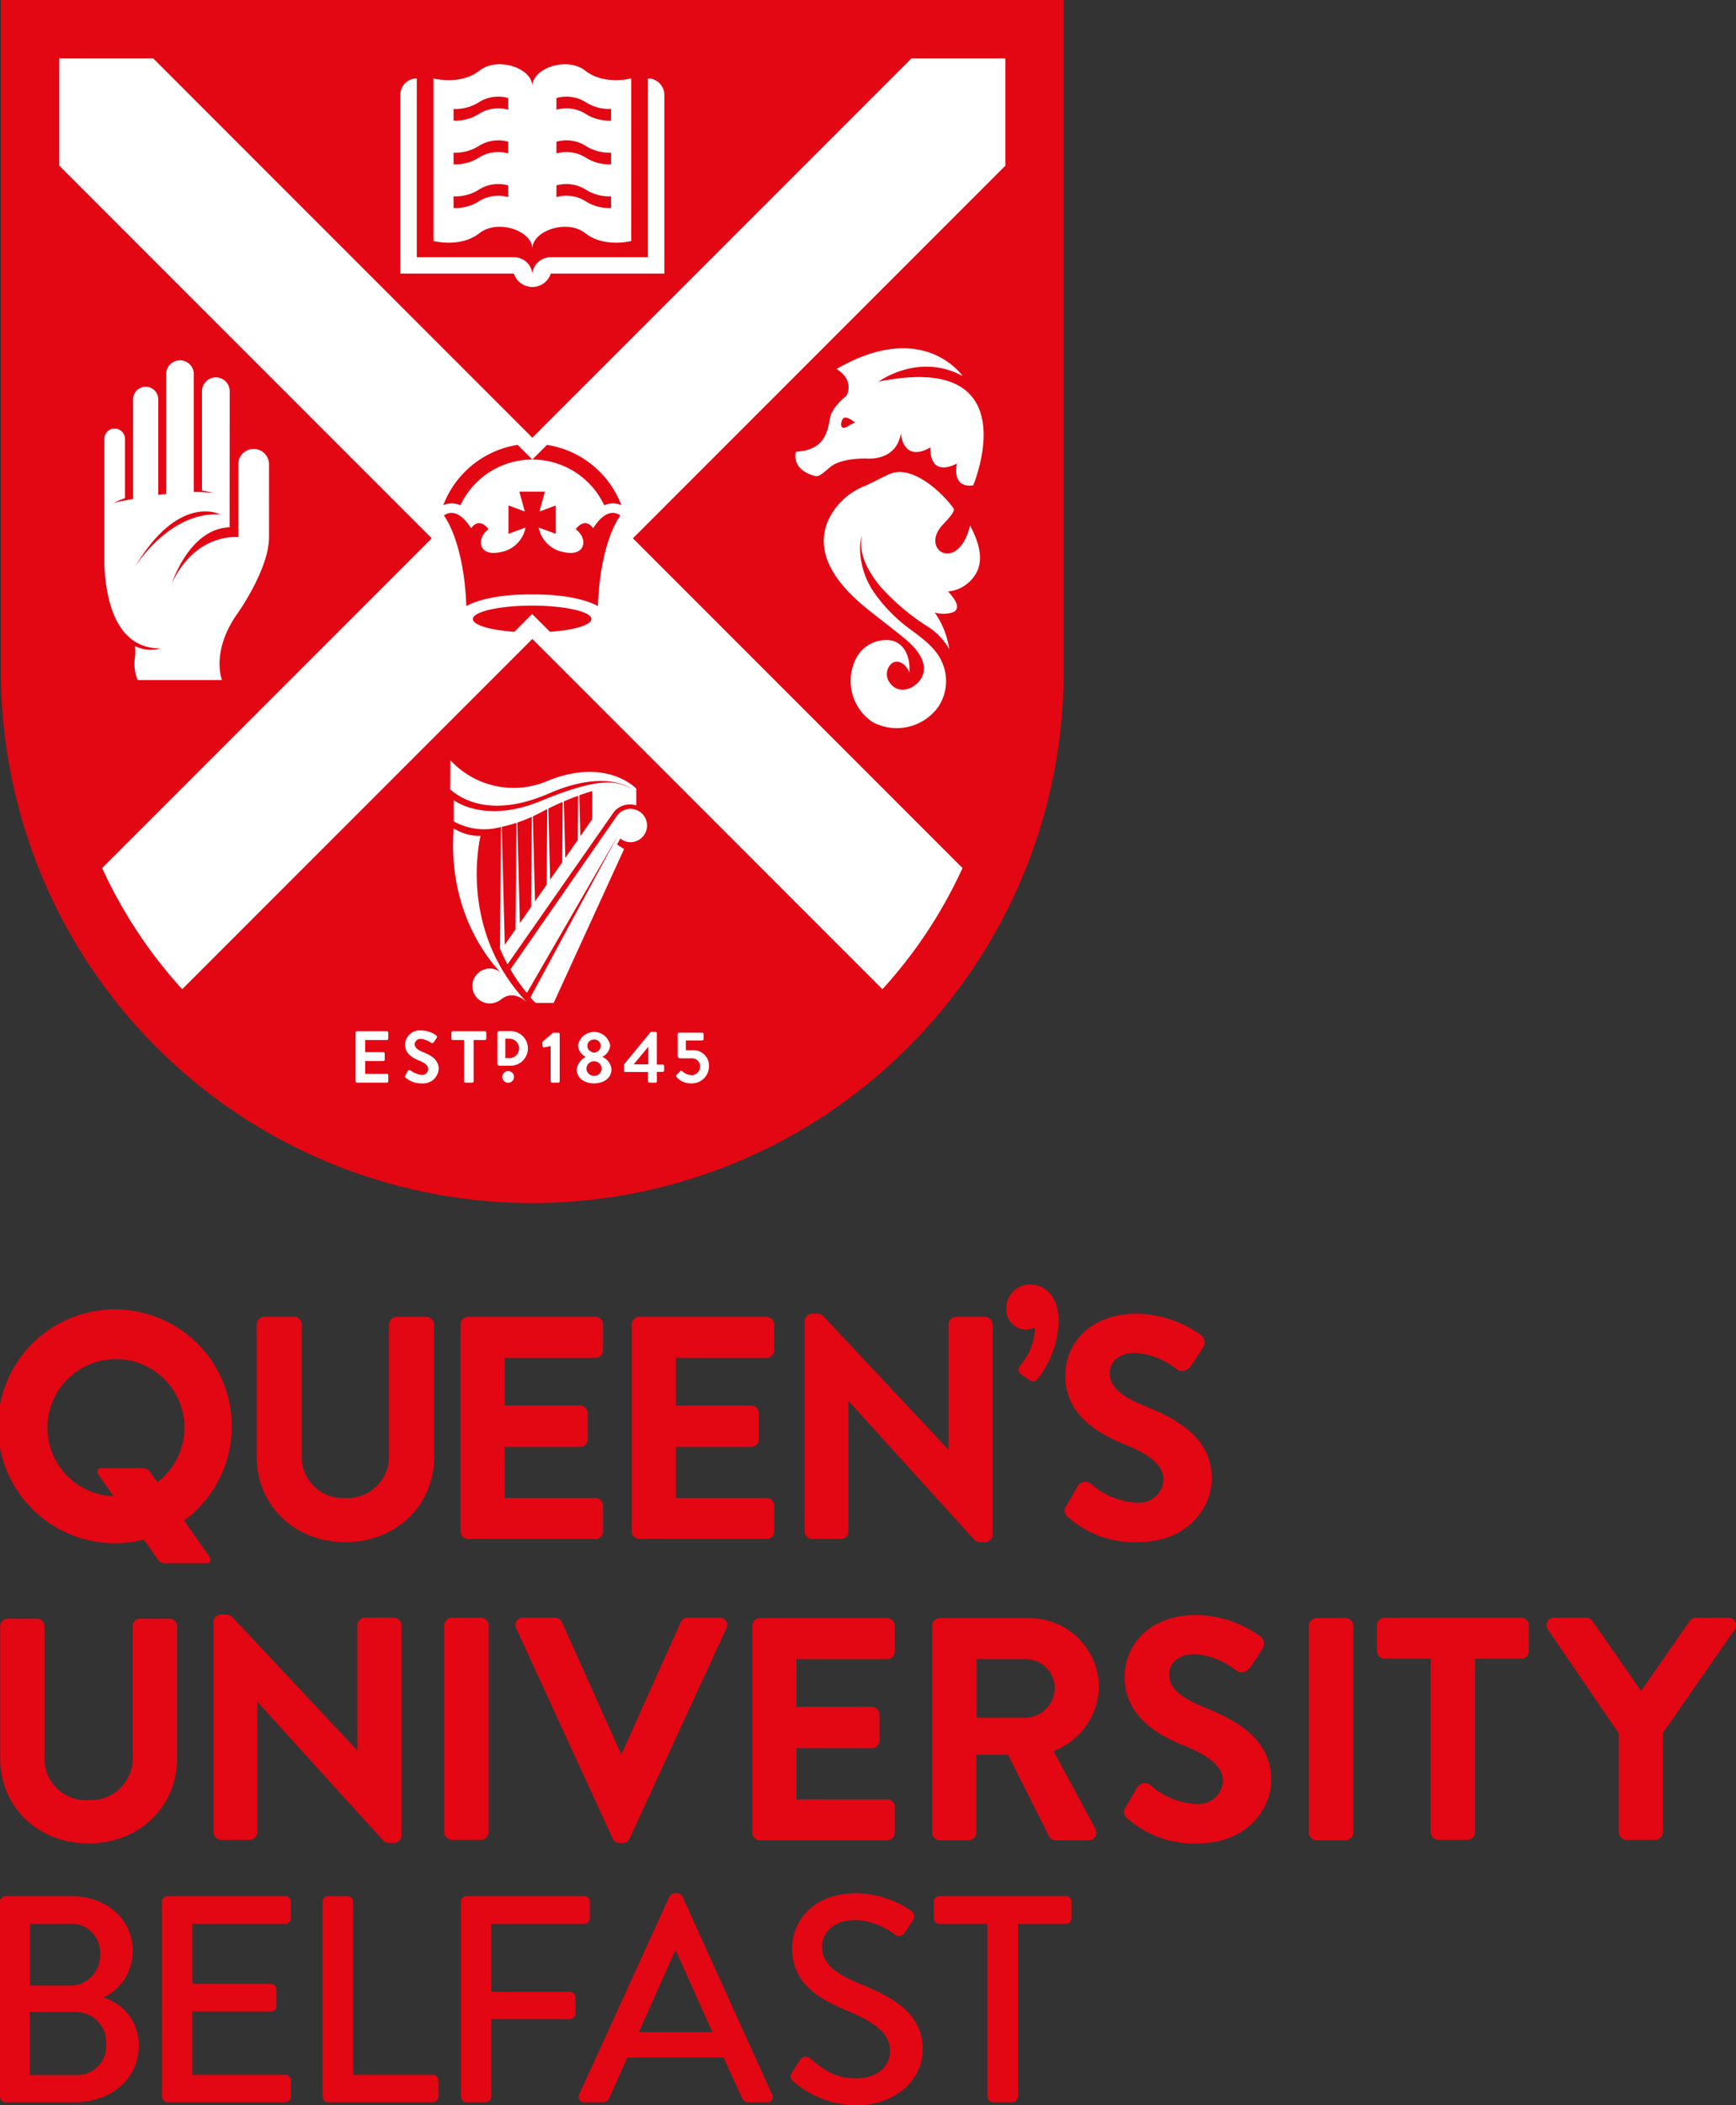 <svg id="Layer_1" data-name="Layer 1" xmlns="http://www.w3.org/2000/svg" viewBox="0 0 207.334 251.303"><rect x="0" y="0" width="207.334" height="251.303" fill="#333333" stroke="none"/><defs><style>.cls-1{fill:#e30613;}.cls-2{fill:#fff;}</style></defs><title>qub-logo-icon</title><path class="cls-1" d="M339.265,353.51a13.959,13.959,0,1,0-4.796,2.271l1.514,2.16a1.149,1.149,0,0,0,.957.672h5.044c.372,0,.544-.301.387-.672Zm-16.322-11.082a8.18,8.18,0,1,1,13.119,6.511l-.71-1.013a1.149,1.149,0,0,0-.957-.672h-5.044c-.371,0-.544.301-.387.672l1.87,2.667a8.174,8.174,0,0,1-7.89-8.166" transform="translate(-317.278 -171.989)"/><path class="cls-1" d="M358.51,356.084c-6.031,0-10.577-4.37-10.577-10.168V330.109a.945.945,0,0,1,.921-.921h3.542a.921.921,0,0,1,.921.921v15.547a4.899,4.899,0,0,0,5.194,5.156,4.951,4.951,0,0,0,5.231-5.118V330.109a.922.922,0,0,1,.921-.921h3.542a.945.945,0,0,1,.921.921v15.808c0,5.798-4.563,10.168-10.613,10.168" transform="translate(-317.278 -171.989)"/><path class="cls-1" d="M388.378,355.711H373.205a.924.924,0,0,1-.923-.921V330.109a.923.923,0,0,1,.923-.921h15.173a.921.921,0,0,1,.921.921v3.057a.922.922,0,0,1-.921.922H377.554v5.688h8.996a.944.944,0,0,1,.921.922v3.095a.921.921,0,0,1-.921.921h-8.996v6.099h10.824a.921.921,0,0,1,.921.921v3.058a.922.922,0,0,1-.921.921" transform="translate(-317.278 -171.989)"/><path class="cls-1" d="M408.824,355.711H393.649a.923.923,0,0,1-.922-.921V330.109a.923.923,0,0,1,.922-.921h15.174a.921.921,0,0,1,.921.921v3.057a.922.922,0,0,1-.921.922H398v5.688h8.997a.944.944,0,0,1,.919.922v3.095a.921.921,0,0,1-.919.921h-8.997v6.099h10.824a.921.921,0,0,1,.921.921v3.058a.922.922,0,0,1-.921.921" transform="translate(-317.278 -171.989)"/><path class="cls-1" d="M434.91,356.084h-.522a1.036,1.036,0,0,1-.784-.323l-14.996-16.533v15.561a.922.922,0,0,1-.922.922H414.294a.947.947,0,0,1-.923-.922V329.698a.917.917,0,0,1,.923-.883h.558a1.036,1.036,0,0,1,.784.323l14.921,15.912V330.109a.923.923,0,0,1,.923-.921h3.429a.945.945,0,0,1,.921.921v25.092a.914.914,0,0,1-.921.883" transform="translate(-317.278 -171.989)"/><path class="cls-1" d="M440.683,336.901a1.021,1.021,0,0,1-.512-.181l-.983-.702c-.16-.12-.472-.46-.008-1.08a7.226,7.226,0,0,0,1.696-4.117,2.489,2.489,0,0,0-.023-.346,2.399,2.399,0,0,1-1.03.231,2.368,2.368,0,0,1-2.351-2.629,2.762,2.762,0,0,1,2.906-2.734c1.656,0,3.324,1.338,3.324,4.33A11.398,11.398,0,0,1,441.163,336.635a.584.584,0,0,1-.48.266" transform="translate(-317.278 -171.989)"/><path class="cls-1" d="M453.216,356.084a11.885,11.885,0,0,1-8.342-2.959.912.912,0,0,1-.233-1.385l1.344-2.314a1.043,1.043,0,0,1,.71-.518,1.108,1.108,0,0,1,.871.195,8.789,8.789,0,0,0,5.499,2.268,2.923,2.923,0,0,0,3.181-2.659c0-1.693-1.376-2.971-4.603-4.277-3.065-1.239-7.141-3.443-7.141-8.251,0-3.549,2.692-7.371,8.602-7.371a13.413,13.413,0,0,1,7.585,2.541,1.002,1.002,0,0,1,.422.653,1.129,1.129,0,0,1-.153.87l-1.415,2.121a1.56,1.56,0,0,1-.693.582.948.948,0,0,1-.906-.076l-.274-.171a8.821,8.821,0,0,0-4.79-1.843c-2.12,0-3.068,1.205-3.068,2.397,0,1.591,1.237,2.743,4.267,3.979,3.918,1.575,7.924,3.831,7.924,8.622,0,3.682-3.08,7.595-8.787,7.595" transform="translate(-317.278 -171.989)"/><path class="cls-1" d="M364.314,391.995h-.522a1.036,1.036,0,0,1-.785-.324l-14.996-16.533v15.562a.922.922,0,0,1-.921.922h-3.393a.946.946,0,0,1-.922-.922V365.609a.916.916,0,0,1,.922-.883h.558a1.031,1.031,0,0,1,.784.323l14.922,15.911V366.02a.922.922,0,0,1,.922-.921h3.43a.946.946,0,0,1,.921.921v25.092a.915.915,0,0,1-.921.883" transform="translate(-317.278 -171.989)"/><path class="cls-1" d="M374.717,391.625H371.25a.946.946,0,0,1-.922-.922V366.021a.945.945,0,0,1,.922-.919h3.467a.944.944,0,0,1,.921.919v24.682a.945.945,0,0,1-.921.922" transform="translate(-317.278 -171.989)"/><path class="cls-1" d="M391.649,391.997h-.373a.882.882,0,0,1-.824-.527l-.003-.007L378.929,366.371a.892.892,0,0,1,.038-.869.907.907,0,0,1,.79-.401h3.802a.894.894,0,0,1,.833.543l7.091,15.798,7.094-15.806a.888.888,0,0,1,.827-.536h3.803a.907.907,0,0,1,.79.401.894.894,0,0,1,.038.87l-11.559,25.09a.883.883,0,0,1-.826.535" transform="translate(-317.278 -171.989)"/><path class="cls-1" d="M423.224,391.679H408.049a.924.924,0,0,1-.922-.922v-24.681a.923.923,0,0,1,.922-.921H423.224a.92.92,0,0,1,.921.921v3.056a.922.922,0,0,1-.921.923H412.4v5.688h8.996a.944.944,0,0,1,.921.922v3.094a.921.921,0,0,1-.921.922H412.4v6.1h10.823a.919.919,0,0,1,.921.919v3.057a.921.921,0,0,1-.921.922" transform="translate(-317.278 -171.989)"/><path class="cls-1" d="M447.271,391.679h-3.915a.846.846,0,0,1-.788-.453L437.669,381.464h-3.794v9.293a.945.945,0,0,1-.923.922h-3.429a.922.922,0,0,1-.921-.922V366.076a.922.922,0,0,1,.921-.921h10.663a8.296,8.296,0,0,1,8.342,8.229,8.386,8.386,0,0,1-5.432,7.636l4.995,9.263a.974.974,0,0,1-.001.959.92.92,0,0,1-.819.435m-13.358-14.63h5.864a3.583,3.583,0,0,0,3.477-3.59,3.488,3.488,0,0,0-3.477-3.404h-5.864Z" transform="translate(-317.278 -171.989)"/><path class="cls-1" d="M460.313,392.052a11.884,11.884,0,0,1-8.342-2.959.913.913,0,0,1-.234-1.386l1.344-2.313a1.047,1.047,0,0,1,.712-.518,1.11,1.11,0,0,1,.871.195,8.784,8.784,0,0,0,5.499,2.268,2.922,2.922,0,0,0,3.18-2.659c0-1.692-1.376-2.972-4.602-4.278-3.066-1.238-7.142-3.441-7.142-8.249,0-3.549,2.693-7.371,8.603-7.371a13.413,13.413,0,0,1,7.583,2.54.996.996,0,0,1,.423.654,1.125,1.125,0,0,1-.152.869l-1.415,2.122a1.579,1.579,0,0,1-.694.583.957.957,0,0,1-.906-.076l-.273-.173a8.821,8.821,0,0,0-4.79-1.843c-2.12,0-3.068,1.205-3.068,2.397,0,1.591,1.237,2.743,4.266,3.978,3.918,1.575,7.925,3.832,7.925,8.623,0,3.682-3.08,7.595-8.787,7.595" transform="translate(-317.278 -171.989)"/><path class="cls-1" d="M477.982,391.679H474.514a.945.945,0,0,1-.922-.922v-24.681a.945.945,0,0,1,.922-.921h3.468a.944.944,0,0,1,.921.921v24.681a.944.944,0,0,1-.921.922" transform="translate(-317.278 -171.989)"/><path class="cls-1" d="M492.532,391.625h-3.467a.946.946,0,0,1-.922-.922v-20.703h-5.492a.923.923,0,0,1-.921-.922v-3.057a.922.922,0,0,1,.921-.919h16.293a.922.922,0,0,1,.922.919v3.057a.923.923,0,0,1-.922.922H493.452v20.703a.945.945,0,0,1-.921.922" transform="translate(-317.278 -171.989)"/><path class="cls-1" d="M514.96,391.625h-3.429a.924.924,0,0,1-.922-.922V378.913l-8.463-12.399a.929.929,0,0,1-.042-.956.91.91,0,0,1,.813-.457h3.803a.931.931,0,0,1,.766.421l5.795,8.329,5.79-8.324a.942.942,0,0,1,.773-.425h3.84a.909.909,0,0,1,.812.455.928.928,0,0,1-.035.949l-8.581,12.37v11.827a.946.946,0,0,1-.922.922" transform="translate(-317.278 -171.989)"/><path class="cls-1" d="M327.844,392.054c-6.01,0-10.542-4.355-10.542-10.132V366.087a.892.892,0,0,1,.869-.87h3.547a.871.871,0,0,1,.87.87V381.66a4.959,4.959,0,0,0,5.255,5.219,5.011,5.011,0,0,0,5.293-5.181V366.087a.871.871,0,0,1,.87-.87h3.548a.892.892,0,0,1,.869.87v15.834c0,5.777-4.549,10.132-10.58,10.132" transform="translate(-317.278 -171.989)"/><path class="cls-1" d="M329.715,410.398a6.053,6.053,0,0,0,3.408-5.55c0-3.689-3.056-6.499-7.307-6.499h-7.869a.668.668,0,0,0-.669.667v23.258a.668.668,0,0,0,.669.668h8.256c4.426,0,7.658-2.846,7.658-6.78a5.937,5.937,0,0,0-4.145-5.69Zm-8.854-1.37v-7.378h4.603a3.415,3.415,0,0,1,3.758,3.618,3.577,3.577,0,0,1-3.758,3.76Zm-.034,10.68v-7.519h5.48a3.594,3.594,0,0,1,3.653,3.69,3.495,3.495,0,0,1-3.653,3.829Z" transform="translate(-317.278 -171.989)"/><path class="cls-1" d="M336.627,422.272a.667.667,0,0,0,.668.668h14.051a.666.666,0,0,0,.668-.668v-1.933a.666.666,0,0,0-.668-.667h-11.1v-7.553h9.38a.667.667,0,0,0,.667-.668v-1.968a.69.69,0,0,0-.667-.667h-9.38v-7.167h11.1a.666.666,0,0,0,.668-.668v-1.968a.666.666,0,0,0-.668-.667H337.294a.667.667,0,0,0-.668.667Z" transform="translate(-317.278 -171.989)"/><path class="cls-1" d="M355.8,422.272a.667.667,0,0,0,.667.668h12.507a.668.668,0,0,0,.668-.668v-1.933a.667.667,0,0,0-.668-.667H359.453V399.015a.691.691,0,0,0-.668-.667h-2.319a.666.666,0,0,0-.667.667Z" transform="translate(-317.278 -171.989)"/><path class="cls-1" d="M372.338,422.272a.667.667,0,0,0,.667.668h2.285a.691.691,0,0,0,.667-.668v-9.239h9.38a.691.691,0,0,0,.668-.668v-1.933a.691.691,0,0,0-.668-.667h-9.38v-8.115h11.101a.667.667,0,0,0,.668-.668v-1.968a.667.667,0,0,0-.668-.667H373.004a.666.666,0,0,0-.667.667Z" transform="translate(-317.278 -171.989)"/><path class="cls-1" d="M387.048,422.94h2.213a.883.883,0,0,0,.808-.526l2.143-4.814h11.487l2.179,4.814a.818.818,0,0,0,.808.526h2.213a.621.621,0,0,0,.598-.913l-10.715-23.643a.824.824,0,0,0-.597-.388h-.351a.825.825,0,0,0-.598.388l-10.785,23.643a.62.62,0,0,0,.598.913m6.534-8.361,4.287-9.625h.176l4.32,9.625Z" transform="translate(-317.278 -171.989)"/><path class="cls-1" d="M412.089,420.516a11.38,11.38,0,0,0,7.553,2.776c4.568,0,7.834-2.987,7.834-6.64,0-4.285-3.477-6.219-7.552-7.869-2.916-1.195-4.462-2.424-4.462-4.427,0-1.3,1.019-3.161,3.97-3.161a8.263,8.263,0,0,1,4.742,1.755.831.831,0,0,0,1.23-.351l.878-1.334a.834.834,0,0,0-.211-1.195,11.892,11.892,0,0,0-6.498-2.073c-5.585,0-7.693,3.759-7.693,6.501,0,4.074,2.81,5.936,6.393,7.447,3.479,1.44,5.305,2.776,5.305,4.883,0,1.791-1.546,3.266-3.969,3.266-2.706,0-3.969-1.053-5.621-2.423a.793.793,0,0,0-1.196.281l-.912,1.439c-.388.598-.106.843.21,1.125" transform="translate(-317.278 -171.989)"/><path class="cls-1" d="M435.196,422.272a.692.692,0,0,0,.669.668h2.318a.692.692,0,0,0,.668-.668V401.65H444.577a.667.667,0,0,0,.667-.668v-1.968a.666.666,0,0,0-.667-.667H429.47a.667.667,0,0,0-.668.667v1.968a.667.667,0,0,0,.668.668h5.726Z" transform="translate(-317.278 -171.989)"/><path class="cls-1" d="M317.388,171.989v80.151a63.467,63.467,0,1,0,126.934,0V171.989Z" transform="translate(-317.278 -171.989)"/><path class="cls-2" d="M437.351,178.959H426.135l-45.28,45.28-0-0-0.0 0-45.28-45.28H324.358V191.767l44.484,44.484L329.477,275.616a56.106,56.106,0,0,0,9.561,14.463l41.816-41.816 0.0 0.0 0-0,41.816,41.816a56.106,56.106,0,0,0,9.561-14.463l-39.365-39.365,44.484-44.484Z" transform="translate(-317.278 -171.989)"/><path class="cls-1" d="M391.372,233.533c-1.694-1.236-3.247,1.521-3.247,1.521-1.064-1.442-2.087.121-2.087.121,1.435.991,1.309,3.316-1.41,2.729a3.677,3.677,0,0,1-3.012-2.938l2.039.748-.002-3.386-1.947.727.652-2.379h-3.054l.652,2.379-1.949-.727-.002,3.386,2.04-.748a3.677,3.677,0,0,1-3.014,2.938c-2.719.588-2.843-1.738-1.408-2.729,0,0-1.023-1.563-2.085-.121,0,0-1.554-2.757-3.248-1.521,0,0,2.389,2.951,2.684,10.812,0,0,2.251-1.447,7.856-1.39,5.603-.057,7.855,1.39,7.855,1.39.295-7.862,2.684-10.812,2.684-10.812" transform="translate(-317.278 -171.989)"/><path class="cls-1" d="M371.765,232.142a2.786,2.786,0,0,1,.502.165,9.485,9.485,0,0,1,17.175 0,2.781,2.781,0,0,1,.502-.165,2.498,2.498,0,0,1,1.546.155,11.388,11.388,0,0,0-8.882-7.2l-1.753,1.753-0-0-0.0 0-1.753-1.753a11.388,11.388,0,0,0-8.882,7.2A2.498,2.498,0,0,1,371.765,232.142Z" transform="translate(-317.278 -171.989)"/><path class="cls-1" d="M380.833,245.286l0-0,2.13,2.13c2.869-.205,4.95-.811,4.95-1.528,0-.885-3.17-1.602-7.08-1.602s-7.08.717-7.08,1.602c0,.717,2.081,1.323,4.95,1.528l2.13-2.13Z" transform="translate(-317.278 -171.989)"/><path class="cls-2" d="M394.656,181.352a1.965,1.965,0,0,1,1.966,1.963v21.336H383.059a2.334,2.334,0,0,1-2.203,1.604h-.005a2.334,2.334,0,0,1-2.202-1.604H365.088V183.315a1.965,1.965,0,0,1,1.966-1.963v21.345h11.669a2.194,2.194,0,0,1,2.132,1.946,2.195,2.195,0,0,1,2.133-1.946h11.668V181.352m-7.46-.915c2.244,1.758,5.47.917,5.47.917v19.403s-3.226.842-5.47-.917c-2.231-1.748-6.288-.291-6.339,1.795v.038l-.001-.018-.003.018v-.038c-.05-2.086-4.108-3.542-6.338-1.795-2.244,1.758-5.47.917-5.47.917v-19.403s3.226.842,5.47-.917c2.237-1.754,6.316-.282,6.341,1.814.025-2.096,4.103-3.568,6.341-1.814M377.976,194.124a4.362,4.362,0,0,0-3.419.449,5.232,5.232,0,0,1-3.107.855v1.395a5.217,5.217,0,0,0,3.107-.854,4.362,4.362,0,0,1,3.419-.449Zm0-5.216a4.357,4.357,0,0,0-3.419.448,5.223,5.223,0,0,1-3.107.854v1.396a5.225,5.225,0,0,0,3.107-.854,4.357,4.357,0,0,1,3.419-.448Zm0-5.217a4.362,4.362,0,0,0-3.419.449,5.227,5.227,0,0,1-3.107.853V186.389a5.232,5.232,0,0,0,3.107-.853,4.362,4.362,0,0,1,3.419-.449Zm12.283,11.736a5.232,5.232,0,0,1-3.107-.855,4.363,4.363,0,0,0-3.419-.449v1.396a4.363,4.363,0,0,1,3.419.449,5.216,5.216,0,0,0,3.107.854Zm0-5.218a5.223,5.223,0,0,1-3.107-.854,4.358,4.358,0,0,0-3.419-.448v1.396a4.358,4.358,0,0,1,3.419.448,5.225,5.225,0,0,0,3.107.854Zm0-5.217a5.227,5.227,0,0,1-3.107-.853,4.363,4.363,0,0,0-3.419-.449v1.396a4.363,4.363,0,0,1,3.419.449,5.232,5.232,0,0,0,3.107.853Z" transform="translate(-317.278 -171.989)"/><path class="cls-2" d="M359.748,295.262a.167.167,0,0,1,.165-.167h3.571a.167.167,0,0,1,.166.167v.719a.166.166,0,0,1-.166.167h-2.596v1.439h2.166a.173.173,0,0,1,.168.167v.728a.167.167,0,0,1-.168.167H360.888v1.533h2.596a.166.166,0,0,1,.166.167v.721a.165.165,0,0,1-.166.165h-3.571a.165.165,0,0,1-.165-.165Zm5.977,5.377a2.813,2.813,0,0,0,1.928.683,1.851,1.851,0,0,0,2.017-1.736c0-1.132-.981-1.639-1.832-1.983-.711-.29-1.035-.569-1.035-.981a.699.699,0,0,1,.772-.615,2.871,2.871,0,0,1,1.219.483.234.234,0,0,0,.309-.105l.332-.501a.217.217,0,0,0-.053-.29,3.082,3.082,0,0,0-1.753-.586,1.75,1.75,0,0,0-1.973,1.683c0,1.034.823,1.562,1.647,1.894.738.299,1.115.606,1.115,1.053a.732.732,0,0,1-.798.675,2.894,2.894,0,0,1-1.324-.544.205.205,0,0,0-.298.062l-.317.544c-.079.14-.034.184.045.262m6.974.43a.17.17,0,0,0,.165.165h.818a.171.171,0,0,0,.166-.165v-4.921h1.342a.168.168,0,0,0,.168-.167v-.719a.168.168,0,0,0-.168-.167h-3.832a.168.168,0,0,0-.168.167v.719a.168.168,0,0,0,.168.167h1.342Zm10.343,0a.165.165,0,0,0,.165.165h.756a.163.163,0,0,0,.158-.165v-5.631a.164.164,0,0,0-.158-.166h-.613l-1.264,1.061a.186.186,0,0,0-.044.158l.053.429a.144.144,0,0,0,.176.113l.772-.167Zm3.111-1.43a1.97,1.97,0,0,1,1.06-1.466v-.026a1.647,1.647,0,0,1-.904-1.359,1.951,1.951,0,0,1,3.841,0,1.683,1.683,0,0,1-.904,1.35v.035a1.803,1.803,0,0,1,1.062,1.466c0,.956-.807,1.684-2.098,1.684-1.253,0-2.059-.728-2.059-1.684m2.077-1.973c.543-.124.798-.456.798-.834a.773.773,0,0,0-.817-.745.764.764,0,0,0-.78.745c0,.394.245.702.798.834m-.911,1.956a.918.918,0,0,0,1.823,0,.912.912,0,1,0-1.823,0m4.649.341a.167.167,0,0,1-.168-.165v-.728l3.158-3.843a.185.185,0,0,1,.132-.051h.475a.165.165,0,0,1,.166.167v3.734h.7a.161.161,0,0,1,.168.159v.544a.167.167,0,0,1-.168.165h-.7l.008,1.123a.173.173,0,0,1-.166.168h-.728a.174.174,0,0,1-.168-.168v-1.106h-2.709m2.745-.911v-2.105l-1.754,2.105Zm3.396,1.543a2.242,2.242,0,0,0,1.728.728,2.052,2.052,0,0,0,2.122-2.01,1.857,1.857,0,0,0-2.008-1.946h-.755v-1.167h1.947a.165.165,0,0,0,.166-.167v-.596a.165.165,0,0,0-.166-.165h-2.771a.164.164,0,0,0-.166.165v2.588a.292.292,0,0,0,.272.307h1.351a.961.961,0,0,1,1.06.981,1.016,1.016,0,0,1-1.017,1.036,1.888,1.888,0,0,1-1.132-.491.152.152,0,0,0-.211.009l-.438.431c-.106.103-.096.165.017.297m-20.834-.043a.697.697,0,1,0,.696-.696.695.695,0,0,0-.696.696m.942-1.338a2.065,2.065,0,1,0,0-4.129H376.897a.221.221,0,0,0-.214.221v3.689a.217.217,0,0,0,.214.219h1.321m-.587-3.224h.52a1.158,1.158,0,0,1,0,2.315h-.52Z" transform="translate(-317.278 -171.989)"/><path class="cls-2" d="M349.409,227.419a1.837,1.837,0,0,0-3.675,0l.001,8.691s-5.079-.59-7.923,5.509c0,0,2.071-6.538,6.889-6.682,0,0,.011-16.228.011-16.245a1.654,1.654,0,1,0-3.309,0v11.849s1.099.209,1.362.29c0,0-.931-.08-1.362-.097-.331-.013-.657-.02-.978-.012V216.699a1.654,1.654,0,1,0-3.307,0v14.261c-.329.033-.638.068-.942.105v-11.407a1.5,1.5,0,1,0-3.0.001V231.556c-1.313.23-2.235.43-2.378.477q.711-.321,1.408-.571v-7.067a1.244,1.244,0,0,0-1.244-1.244,1.219,1.219,0,0,0-1.216,1.244v15.055c.133,3.452,1.091,9.996,6.704,9.941a4.105,4.105,0,0,1-3.052-.278,6.264,6.264,0,0,1-.017,1.466,5.082,5.082,0,0,0,.338,2.592h10.069s-1.363-3.415,1.855-7.948c0,0,3.764-5.27,3.764-9.113ZM333.42,239.625c5.285-8.84,10.173-6.217,10.173-6.217C337.893,233.025,333.935,238.827,333.42,239.625Z" transform="translate(-317.278 -171.989)"/><path class="cls-2" d="M420.834,226.732c.032-0,3.521.333,4.035-3.025,0,0,.196,3.597,3.537,1.688,0,0-.317,3.655,3.17,1.931,0,0-.764,2.96,1.933,2.605,0,0,6.768-16.044-11.287-12.387,0,0,4.742-3.522,10.028-.665,0,0-4.682-6.864-15.066-.833,0,0,2.167,1.133,1.194,3.197a6.409,6.409,0,0,0-1.788,2.062c-.499,1.112-.072,4.407-4.25,4.608,0,0-.669,2.068,2.173,2.87.525.148.641.026,1.944-1.052C417.815,226.606,420.802,226.732,420.834,226.732ZM417.907,222.042c.346-.631,1.515.416,1.515.416s-.205-.024-.888.421C417.706,223.418,417.561,222.673,417.907,222.042Z" transform="translate(-317.278 -171.989)"/><path class="cls-2" d="M429.567,234.989c.352-.475,1.897-1.878,1.597-2.307-1.143-1.637-4.843-5.324-7.652-4.101-.927.404-2.324,1.16-2.833,1.374a8.131,8.131,0,0,0-4.47,4.113c-1.852,4.175,1.353,7.912,4.399,10.409,1.59,1.303,3.251,2.517,4.828,3.837,1.161.971,2.622,2.562,2.059,4.23-.507,1.503-2.733,2.565-3.896,1.017a1.691,1.691,0,0,1,.233-2.417c.865-.541,1.833.36,2.043,1.18.148-1.581-.363-3.43-2.086-3.872a4.04,4.04,0,0,0-4.193,1.996,5.913,5.913,0,0,0,1.865,7.722,6.105,6.105,0,0,0,7.879-1.803,5.541,5.541,0,0,0,.491-5.228c-.735-1.786-2.336-2.9-3.827-4.018a18.719,18.719,0,0,1-4.317-4.381c-1.844-2.609-1.904-5.774-1.459-6.817-.507,2.227.867,4.481,2.227,6.126a26.873,26.873,0,0,0,5.591,4.723,7.677,7.677,0,0,1,2.608,2.722,10.213,10.213,0,0,0-1.743-4.389,3.642,3.642,0,0,0,2.252-.05c1.051-.575-.177-1.935-.656-2.453a4.326,4.326,0,0,0,3.577-2.648c.639-1.756-.138-3.674-.949-5.235C431.813,240.235,427.415,237.898,429.567,234.989Z" transform="translate(-317.278 -171.989)"/><path class="cls-2" d="M378.954,270.216a16.057,16.057,0,0,1-1.752.476l.36,14.087,1.29-1.852Zm1.842-.717c-.557.252-1.14.482-1.736.682l.307,12.007,1.342-1.927Zm1.843-.924c-.238.12-.479.243-.722.374-.32.172-.657.336-1.002.495l.26,10.15,1.392-1.999Zm1.843-.858c-.541.233-1.118.498-1.717.796l.217,8.485,1.442-2.07Zm1.843-.735c-.494.181-1.072.406-1.709.677l.173,6.745,1.494-2.145Zm1.678-.56s-.593.168-1.535.508l.125,4.883,1.41-2.025Zm-13.334,5.357a5.863,5.863,0,0,1-3.203-.899c-.861,11.217,5.7,17.276,5.7,17.276a2.034,2.034,0,0,0-1.787-.508,2.085,2.085,0,0,0,.405,4.131,2.172,2.172,0,0,0,1.359-.502c1.533-1.205,3.015.309,3.13.431h0C372.344,283.415,374.361,273.128,374.669,271.779Zm19.887-1.242a1.992,1.992,0,0,1-1.991,1.991,1.946,1.946,0,0,1-1.202-.446l-.39.722.842.546-8.409,18.362s-1.989 0-2.139,0a3.046,3.046,0,0,1-.628-.679L391.048,271.781l-.002-.003L380.204,290.526a20.88,20.88,0,0,1-1.968-2.804l12.58-18.136a2.067,2.067,0,0,1,1.75-1.041A1.991,1.991,0,0,1,394.557,270.536Zm-1.287-4.399v2.001a2.501,2.501,0,0,0-2.622.714c-.841,1.189-11.839,16.944-12.756,18.257-.336-.621-.633-1.244-.895-1.865l.117-14.537a7.499,7.499,0,0,1-5.647-.663v-2.536s3.686,2.884,10.438.085,8.965-2.476,10.801-1.438c0,0-3.027-2.424-9.844.545-6.969,3.035-10.594.595-11.813-.472l.017-3.494a10.271,10.271,0,0,0,11.606,2.478C389.743,262.329,393.269,266.138,393.269,266.138Z" transform="translate(-317.278 -171.989)"/></svg>
